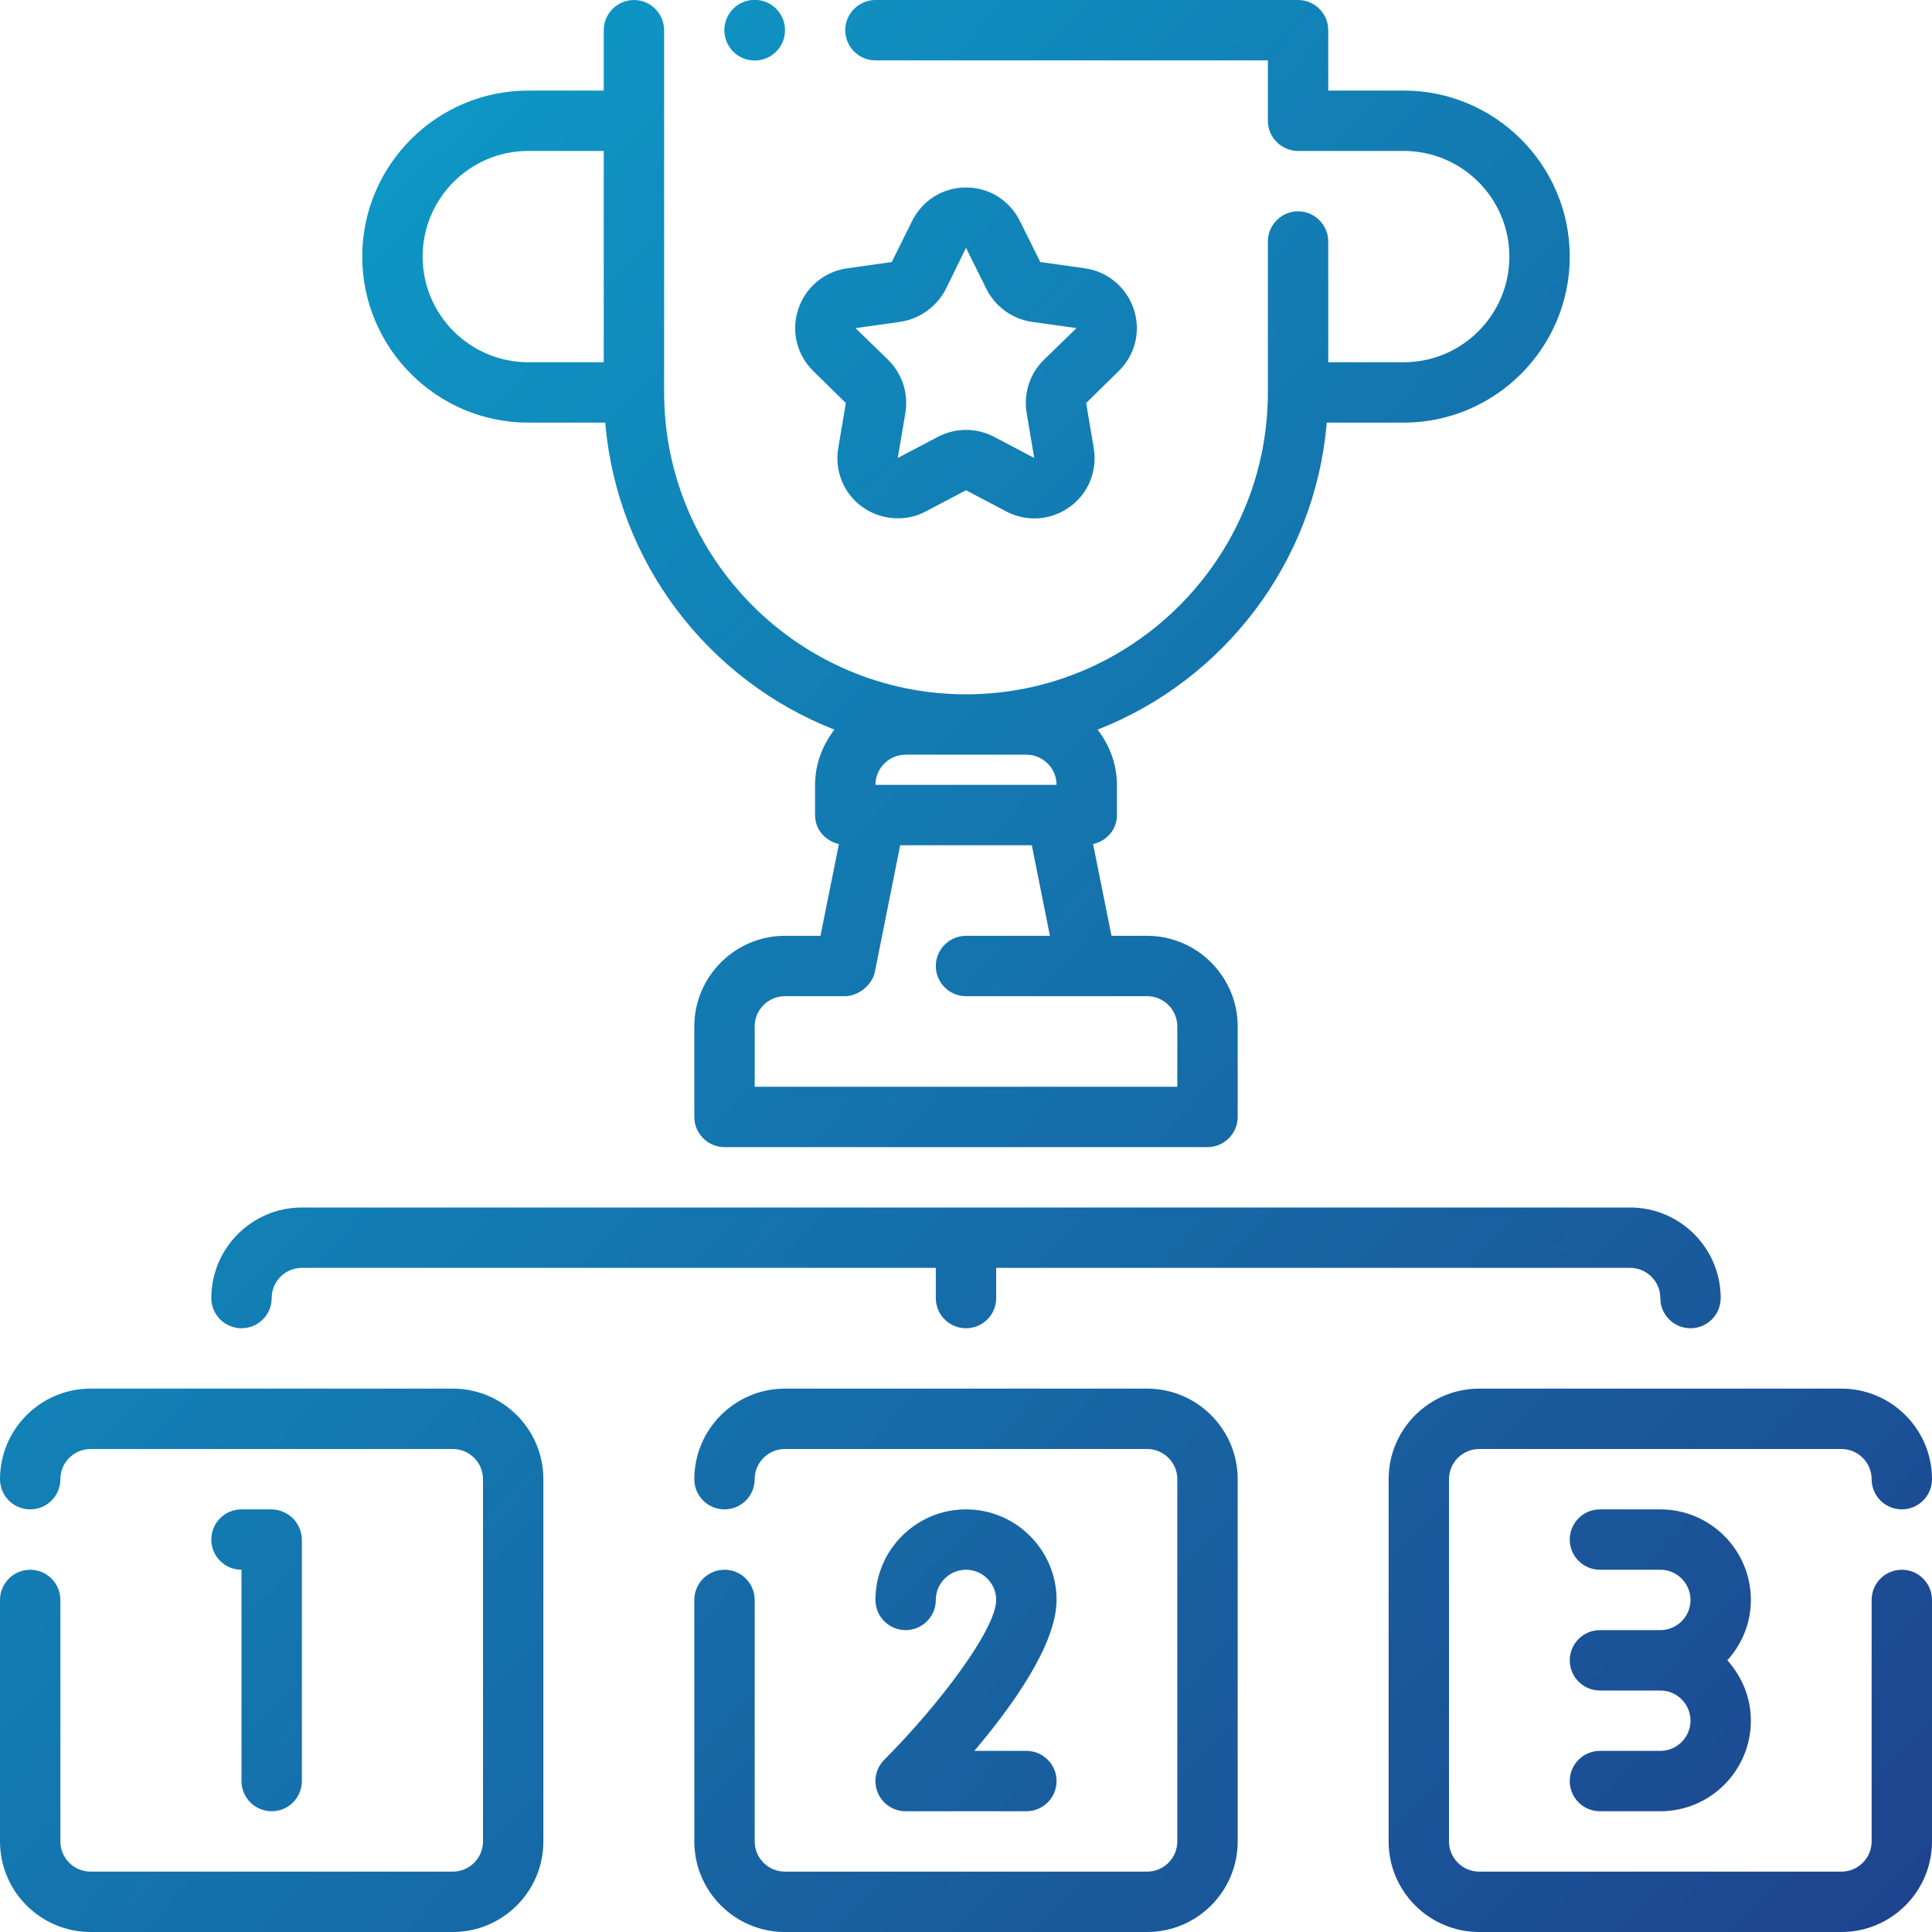 <svg xmlns="http://www.w3.org/2000/svg" xmlns:xlink="http://www.w3.org/1999/xlink" xmlns:svgjs="http://svgjs.com/svgjs" width="512" height="512" x="0" y="0" viewBox="0 0 64 64" style="enable-background:new 0 0 512 512" xml:space="preserve" class=""><defs><linearGradient xmlns="http://www.w3.org/2000/svg" xmlns:xlink="http://www.w3.org/1999/xlink" id="SVGID_1_" gradientUnits="userSpaceOnUse" x1="7.271" x2="94.938" xlink:href="#lg1" y1="-6.948" y2="76.385"></linearGradient><linearGradient xmlns="http://www.w3.org/2000/svg" xmlns:xlink="http://www.w3.org/1999/xlink" id="SVGID_2_" gradientUnits="userSpaceOnUse" x1="-11.925" x2="75.742" xlink:href="#lg1" y1="13.246" y2="96.58"></linearGradient><linearGradient xmlns="http://www.w3.org/2000/svg" xmlns:xlink="http://www.w3.org/1999/xlink" id="SVGID_3_" gradientUnits="userSpaceOnUse" x1="-1.007" x2="86.659" xlink:href="#lg1" y1="1.761" y2="85.094"></linearGradient><linearGradient xmlns="http://www.w3.org/2000/svg" xmlns:xlink="http://www.w3.org/1999/xlink" id="SVGID_4_" gradientUnits="userSpaceOnUse" x1="-22.842" x2="64.824" xlink:href="#lg1" y1="24.732" y2="108.065"></linearGradient><linearGradient xmlns="http://www.w3.org/2000/svg" xmlns:xlink="http://www.w3.org/1999/xlink" id="SVGID_5_" gradientUnits="userSpaceOnUse" x1="-5.719" x2="81.948" xlink:href="#lg1" y1="6.718" y2="90.051"></linearGradient><linearGradient xmlns="http://www.w3.org/2000/svg" xmlns:xlink="http://www.w3.org/1999/xlink" id="SVGID_6_" gradientUnits="userSpaceOnUse" x1="-22.844" x2="64.822" xlink:href="#lg1" y1="24.734" y2="108.067"></linearGradient><linearGradient xmlns="http://www.w3.org/2000/svg" xmlns:xlink="http://www.w3.org/1999/xlink" id="SVGID_7_" gradientUnits="userSpaceOnUse" x1="-12.21" x2="75.456" xlink:href="#lg1" y1="13.547" y2="96.88"></linearGradient><linearGradient xmlns="http://www.w3.org/2000/svg" xmlns:xlink="http://www.w3.org/1999/xlink" id="SVGID_8_" gradientUnits="userSpaceOnUse" x1="-1.293" x2="86.374" xlink:href="#lg1" y1="2.061" y2="85.395"></linearGradient><linearGradient xmlns="http://www.w3.org/2000/svg" xmlns:xlink="http://www.w3.org/1999/xlink" id="SVGID_9_" gradientUnits="userSpaceOnUse" x1="9.369" x2="97.036" xlink:href="#lg1" y1="-9.155" y2="74.179"></linearGradient><linearGradient xmlns="http://www.w3.org/2000/svg" xmlns:xlink="http://www.w3.org/1999/xlink" id="SVGID_10_" gradientUnits="userSpaceOnUse" x1="11.718" x2="99.384" xlink:href="#lg1" y1="-11.626" y2="71.708"></linearGradient></defs><g><linearGradient xmlns="http://www.w3.org/2000/svg" id="lg1"><stop stop-opacity="1" stop-color="#0ba4cd" offset="5.9081e-7"></stop><stop stop-opacity="1" stop-color="#242278" offset="1"></stop></linearGradient><linearGradient xmlns="http://www.w3.org/2000/svg" xmlns:xlink="http://www.w3.org/1999/xlink" id="SVGID_1_" gradientUnits="userSpaceOnUse" x1="7.271" x2="94.938" xlink:href="#lg1" y1="-6.948" y2="76.385"></linearGradient><linearGradient xmlns="http://www.w3.org/2000/svg" xmlns:xlink="http://www.w3.org/1999/xlink" id="SVGID_2_" gradientUnits="userSpaceOnUse" x1="-11.925" x2="75.742" xlink:href="#lg1" y1="13.246" y2="96.58"></linearGradient><linearGradient xmlns="http://www.w3.org/2000/svg" xmlns:xlink="http://www.w3.org/1999/xlink" id="SVGID_3_" gradientUnits="userSpaceOnUse" x1="-1.007" x2="86.659" xlink:href="#lg1" y1="1.761" y2="85.094"></linearGradient><linearGradient xmlns="http://www.w3.org/2000/svg" xmlns:xlink="http://www.w3.org/1999/xlink" id="SVGID_4_" gradientUnits="userSpaceOnUse" x1="-22.842" x2="64.824" xlink:href="#lg1" y1="24.732" y2="108.065"></linearGradient><linearGradient xmlns="http://www.w3.org/2000/svg" xmlns:xlink="http://www.w3.org/1999/xlink" id="SVGID_5_" gradientUnits="userSpaceOnUse" x1="-5.719" x2="81.948" xlink:href="#lg1" y1="6.718" y2="90.051"></linearGradient><linearGradient xmlns="http://www.w3.org/2000/svg" xmlns:xlink="http://www.w3.org/1999/xlink" id="SVGID_6_" gradientUnits="userSpaceOnUse" x1="-22.844" x2="64.822" xlink:href="#lg1" y1="24.734" y2="108.067"></linearGradient><linearGradient xmlns="http://www.w3.org/2000/svg" xmlns:xlink="http://www.w3.org/1999/xlink" id="SVGID_7_" gradientUnits="userSpaceOnUse" x1="-12.21" x2="75.456" xlink:href="#lg1" y1="13.547" y2="96.88"></linearGradient><linearGradient xmlns="http://www.w3.org/2000/svg" xmlns:xlink="http://www.w3.org/1999/xlink" id="SVGID_8_" gradientUnits="userSpaceOnUse" x1="-1.293" x2="86.374" xlink:href="#lg1" y1="2.061" y2="85.395"></linearGradient><linearGradient xmlns="http://www.w3.org/2000/svg" xmlns:xlink="http://www.w3.org/1999/xlink" id="SVGID_9_" gradientUnits="userSpaceOnUse" x1="9.369" x2="97.036" xlink:href="#lg1" y1="-9.155" y2="74.179"></linearGradient><linearGradient xmlns="http://www.w3.org/2000/svg" xmlns:xlink="http://www.w3.org/1999/xlink" id="SVGID_10_" gradientUnits="userSpaceOnUse" x1="11.718" x2="99.384" xlink:href="#lg1" y1="-11.626" y2="71.708"></linearGradient><g xmlns="http://www.w3.org/2000/svg"><path d="m46.5 3h-2.5v-2c0-.55-.45-1-1-1h-14c-.55 0-1 .45-1 1s.45 1 1 1h13v2c0 .55.45 1 1 1h3.5c1.93 0 3.5 1.57 3.5 3.5s-1.57 3.5-3.5 3.5h-2.5v-4c0-.55-.45-1-1-1s-1 .45-1 1v5c0 5.51-4.49 10-10 10s-10-4.49-10-10v-12c0-.55-.45-1-1-1s-1 .45-1 1v2h-2.5c-3.03 0-5.5 2.47-5.5 5.5s2.47 5.5 5.5 5.5h2.55c.39 4.64 3.42 8.54 7.59 10.17-.39.51-.64 1.14-.64 1.83v1c0 .48.34.86.79.96l-.61 3.04h-1.18c-1.65 0-3 1.35-3 3v3c0 .55.45 1 1 1h16c.55 0 1-.45 1-1v-3c0-1.65-1.35-3-3-3h-1.18l-.61-3.04c.45-.1.79-.48.79-.96v-1c0-.69-.25-1.32-.64-1.83 4.17-1.63 7.2-5.53 7.59-10.17h2.55c3.03 0 5.5-2.47 5.5-5.5s-2.47-5.5-5.5-5.5zm-26.5 9h-2.5c-1.93 0-3.5-1.57-3.5-3.5s1.57-3.5 3.5-3.5h2.5zm10 13h4c.55 0 1 .45 1 1h-6c0-.55.45-1 1-1zm8 8c.55 0 1 .45 1 1v2h-14v-2c0-.55.45-1 1-1h2c.22 0 .44-.1.61-.23.17-.14.33-.35.37-.57l.84-4.2h4.36l.6 3h-2.78c-.55 0-1 .45-1 1s.45 1 1 1z" fill="url(&quot;#SVGID_1_&quot;)" data-original="url(#SVGID_1_)"></path><path d="m26 64h12c1.654 0 3-1.346 3-3v-12c0-1.654-1.346-3-3-3h-12c-1.654 0-3 1.346-3 3 0 .552.448 1 1 1s1-.448 1-1c0-.551.449-1 1-1h12c.551 0 1 .449 1 1v12c0 .551-.449 1-1 1h-12c-.551 0-1-.449-1-1v-8c0-.552-.448-1-1-1s-1 .448-1 1v8c0 1.654 1.346 3 3 3z" fill="url(&quot;#SVGID_2_&quot;)" data-original="url(#SVGID_2_)"></path><path d="m62 49c0 .552.448 1 1 1s1-.448 1-1c0-1.654-1.346-3-3-3h-12c-1.654 0-3 1.346-3 3v12c0 1.654 1.346 3 3 3h12c1.654 0 3-1.346 3-3v-8c0-.552-.448-1-1-1s-1 .448-1 1v8c0 .551-.449 1-1 1h-12c-.551 0-1-.449-1-1v-12c0-.551.449-1 1-1h12c.551 0 1 .449 1 1z" fill="url(&quot;#SVGID_3_&quot;)" data-original="url(#SVGID_3_)"></path><path d="m3 64h12c1.654 0 3-1.346 3-3v-12c0-1.654-1.346-3-3-3h-12c-1.654 0-3 1.346-3 3 0 .552.448 1 1 1s1-.448 1-1c0-.551.449-1 1-1h12c.551 0 1 .449 1 1v12c0 .551-.449 1-1 1h-12c-.551 0-1-.449-1-1v-8c0-.552-.448-1-1-1s-1 .448-1 1v8c0 1.654 1.346 3 3 3z" fill="url(&quot;#SVGID_4_&quot;)" data-original="url(#SVGID_4_)"></path><path d="m7 43c0 .552.448 1 1 1s1-.448 1-1c0-.551.449-1 1-1h21v1c0 .552.448 1 1 1s1-.448 1-1v-1h21c.551 0 1 .449 1 1 0 .552.448 1 1 1s1-.448 1-1c0-1.654-1.346-3-3-3h-44c-1.654 0-3 1.346-3 3z" fill="url(&quot;#SVGID_5_&quot;)" data-original="url(#SVGID_5_)"></path><path d="m9 60c.552 0 1-.448 1-1v-8c0-.245-.113-.515-.284-.69-.182-.187-.454-.31-.716-.31h-1c-.552 0-1 .447-1 1s.447 1 1 1v7c0 .552.448 1 1 1z" fill="url(&quot;#SVGID_6_&quot;)" data-original="url(#SVGID_6_)"></path><path d="m32 50c-1.654 0-3 1.346-3 3 0 .552.448 1 1 1s1-.448 1-1c0-.551.449-1 1-1s1 .449 1 1c0 .978-1.924 3.508-3.707 5.293-.286.286-.372.716-.217 1.09s.52.617.924.617h4c.552 0 1-.448 1-1s-.448-1-1-1h-1.724c1.246-1.469 2.724-3.522 2.724-5 0-1.654-1.346-3-3-3z" fill="url(&quot;#SVGID_7_&quot;)" data-original="url(#SVGID_7_)"></path><path d="m55 50h-2c-.552 0-1 .448-1 1s.448 1 1 1h2c.551 0 1 .449 1 1s-.449 1-1 1h-2c-.552 0-1 .448-1 1s.448 1 1 1h2c.551 0 1 .449 1 1s-.449 1-1 1h-2c-.552 0-1 .448-1 1s.448 1 1 1h2c1.654 0 3-1.346 3-3 0-.771-.301-1.468-.78-2 .48-.532.78-1.229.78-2 0-1.654-1.346-3-3-3z" fill="url(&quot;#SVGID_8_&quot;)" data-original="url(#SVGID_8_)"></path><path d="m37.56 10.25c-.24-.73-.86-1.25-1.61-1.36l-1.49-.21-.67-1.35c-.34-.69-1.02-1.12-1.79-1.12s-1.45.43-1.79 1.12l-.67 1.35-1.49.21c-.75.11-1.37.63-1.61 1.36s-.04 1.52.51 2.05l1.07 1.05-.25 1.48c-.13.76.17 1.51.79 1.96.35.25.76.38 1.18.38.32 0 .64-.07.93-.23l1.33-.7 1.33.7c.68.36 1.49.3 2.11-.15s.92-1.2.79-1.96l-.25-1.48 1.07-1.05c.55-.53.75-1.32.51-2.05zm-2.98 1.67c-.47.46-.68 1.12-.57 1.77l.25 1.48-1.33-.7c-.29-.15-.61-.23-.93-.23s-.64.08-.93.23l-1.33.7.25-1.48c.11-.65-.1-1.31-.57-1.77l-1.08-1.05 1.49-.21c.65-.1 1.21-.51 1.51-1.1l.66-1.35.67 1.35c.29.59.85 1 1.5 1.1l1.49.21z" fill="url(&quot;#SVGID_9_&quot;)" data-original="url(#SVGID_9_)"></path><circle cx="25" cy="1" fill="url(&quot;#SVGID_10_&quot;)" r="1.005" data-original="url(#SVGID_10_)"></circle></g></g></svg>